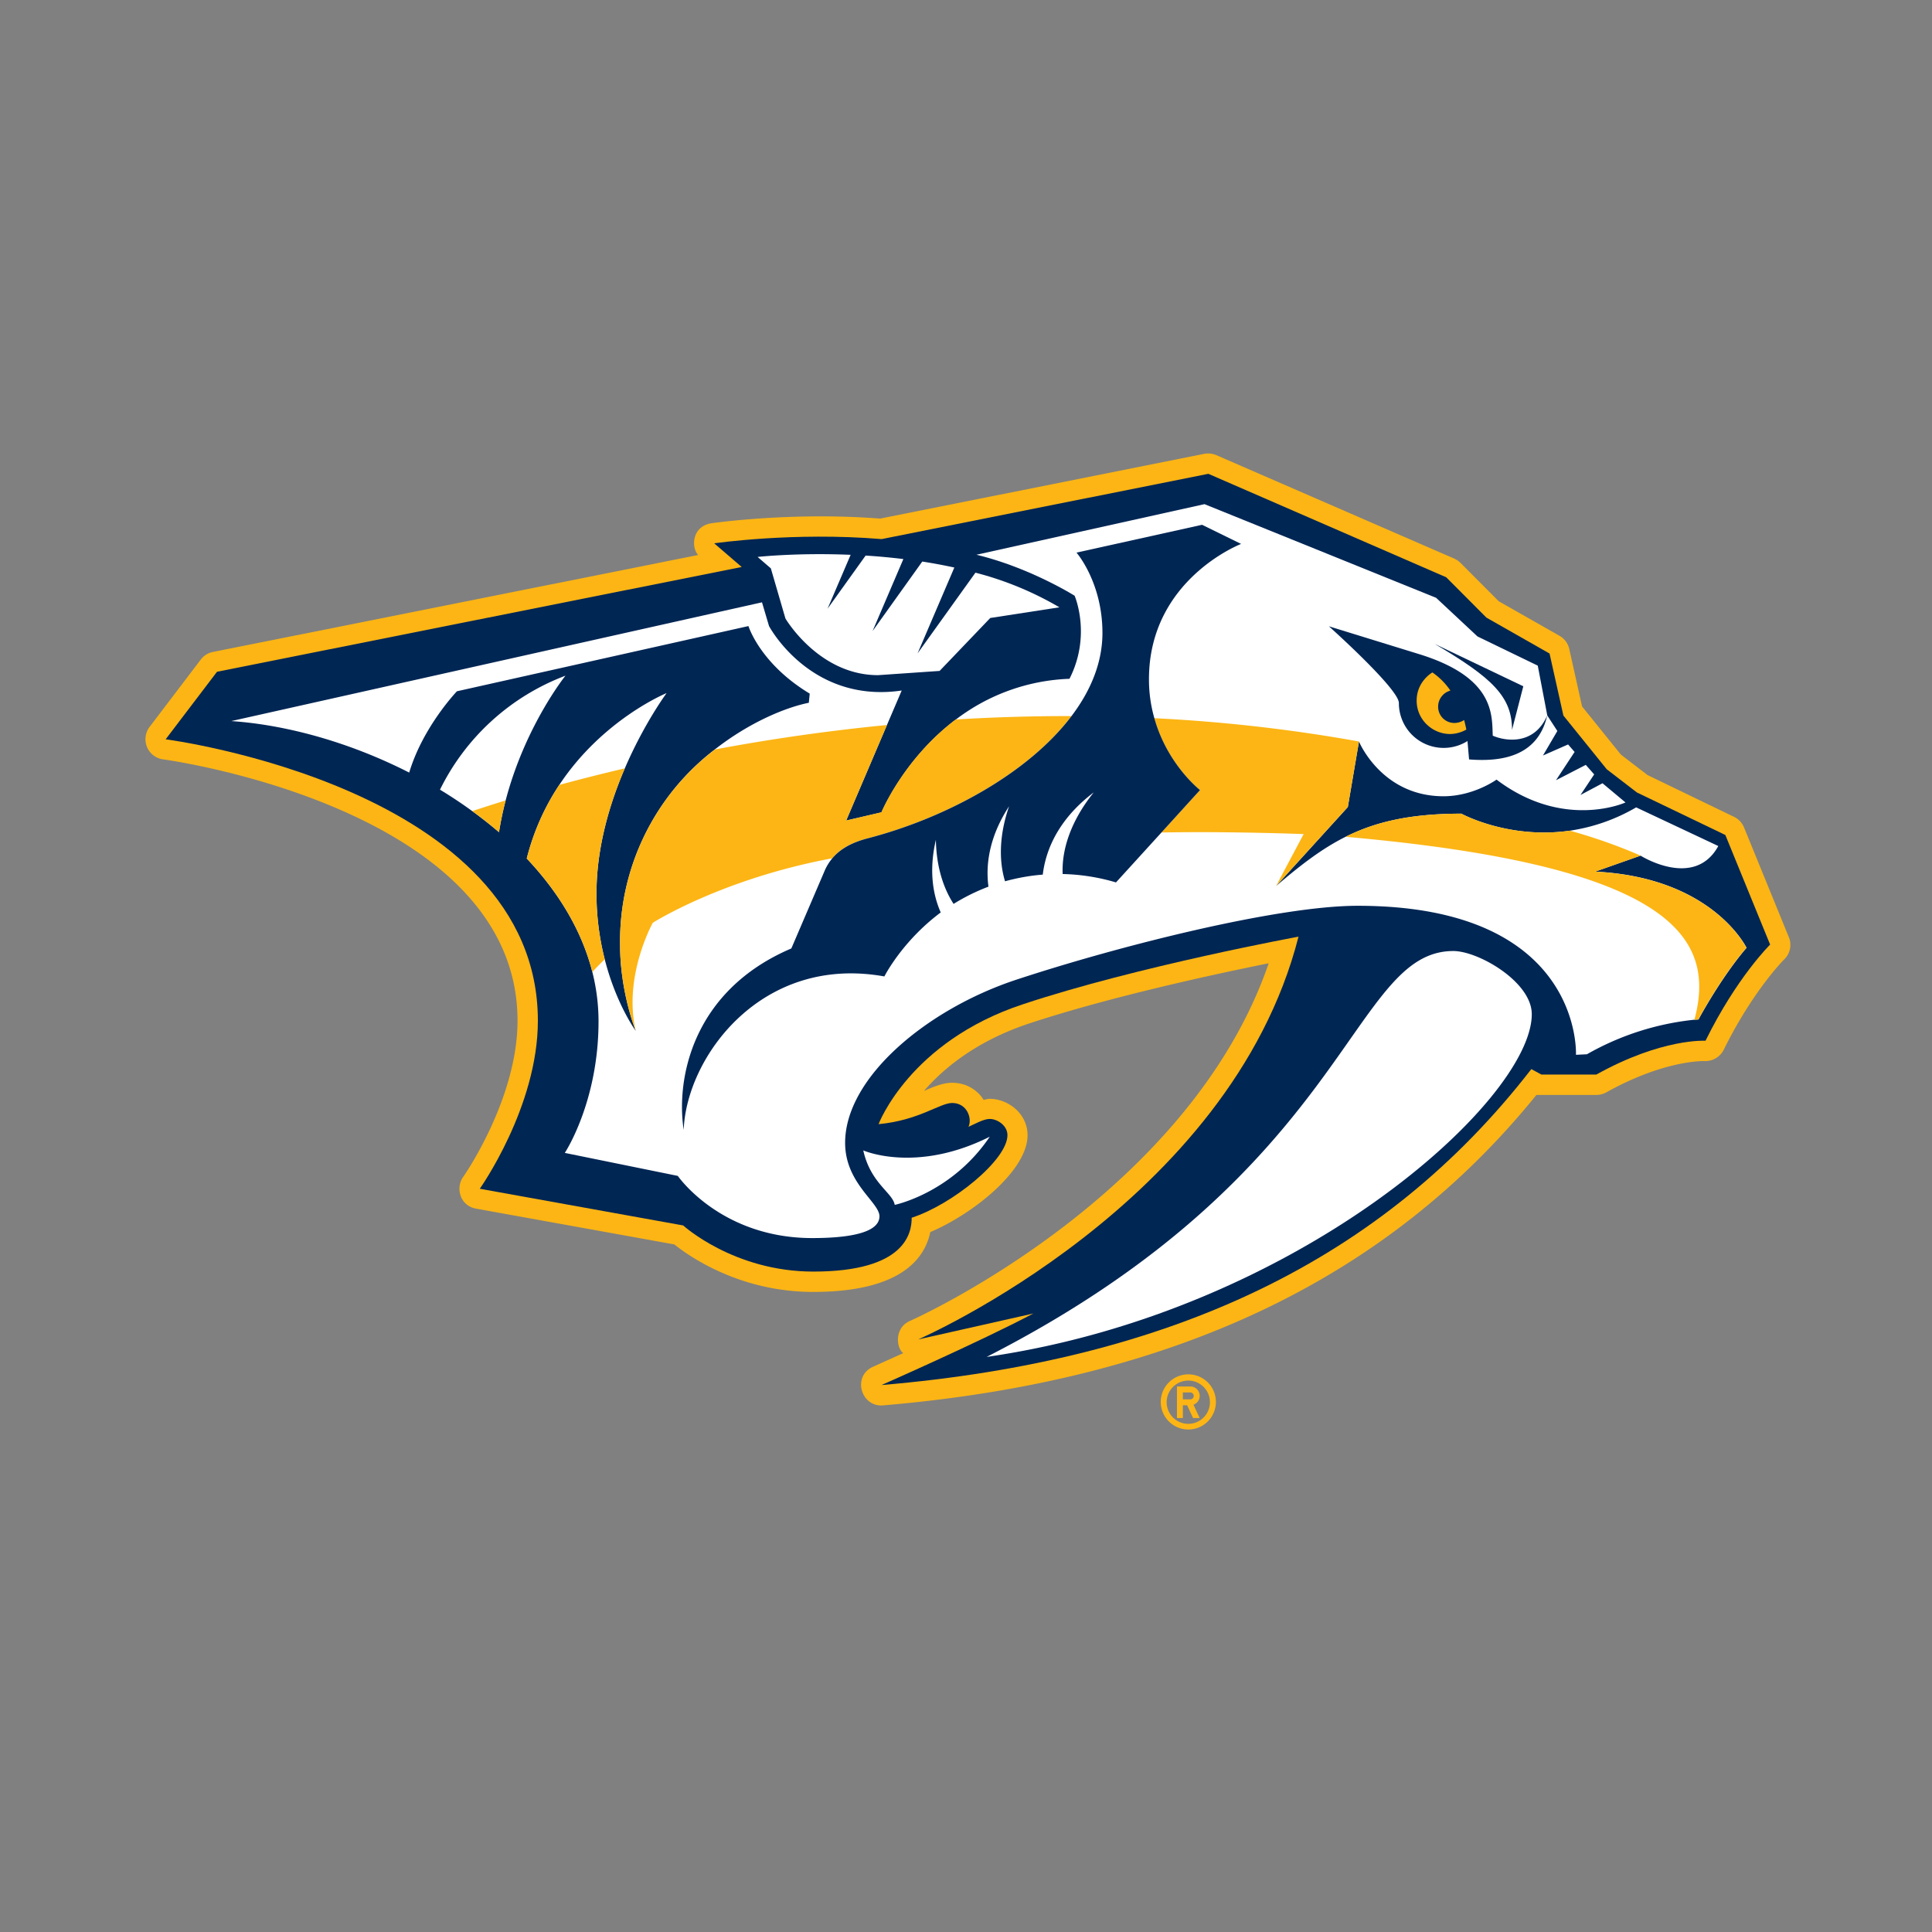 <svg width="512" height="512" viewBox="0 0 512 512" xmlns="http://www.w3.org/2000/svg"><rect x="0" y="0" width="512" height="512" fill="#808080" stroke="none"/><title>nashville-predators</title><g fill="none" fill-rule="evenodd"><g fill="#FCB514"><path d="M322.227 371.62a7.307 7.307 0 1 0-14.613-.02 7.307 7.307 0 0 0 14.613.02zm-13.05 0a5.733 5.733 0 1 1 11.467-.04 5.733 5.733 0 0 1-11.466.04z"/><path d="M317.918 375.79l-1.644-3.528a2.486 2.486 0 0 0-.842-4.83h-3.528v8.358h1.563v-3.388h1.123l1.584 3.388h1.744zm-2.486-4.951h-1.965v-1.824h1.965c.501 0 .922.4.922.902a.92.92 0 0 1-.922.922z"/></g><path d="M462.184 219.276a5.412 5.412 0 0 0-2.646-2.806l-22.912-11.065-7.076-5.432-10.283-12.75-3.388-15.214a5.372 5.372 0 0 0-2.586-3.508l-16.116-9.16-10.123-10.163a5.613 5.613 0 0 0-1.664-1.143l-63.062-27.422a5.593 5.593 0 0 0-3.188-.34l-85.894 17.158c-23.393-1.804-43.88 1.123-44.761 1.243-5.252.882-5.292 6.575-3.448 8.399L56.447 172.77a5.312 5.312 0 0 0-3.228 2.005l-13.59 17.88a5.392 5.392 0 0 0 3.567 8.58c.942.12 93.953 12.868 93.953 69.276 0 20.767-14.252 41.213-14.413 41.394-2.065 2.926-.822 7.637 3.428 8.399l52.539 9.481c3.989 3.187 17.359 12.589 36.803 12.589 23.032 0 29.547-8.72 31.03-15.856 11.426-4.851 25.778-16.377 25.778-25.658 0-5.793-5.211-9.662-10.062-9.662-.562 0-1.063.2-1.584.28 0 0-2.445-4.53-8.379-4.53-2.546 0-5.292 1.243-7.437 2.165 5.252-6.054 13.952-13.25 27.883-17.88 21.469-7.096 49.452-13.13 63.484-15.956-21.308 61.92-94.293 94.433-95.055 94.774-4.35 1.904-3.548 7.397-1.784 8.54l-7.958 3.587c-5.673 2.486-3.267 10.765 2.606 10.264 77.034-6.535 133.682-33.516 173.131-82.266h15.876a5.65 5.65 0 0 0 2.606-.662c15.515-8.68 25.939-8.319 26.06-8.319a5.452 5.452 0 0 0 5.09-2.966c7.698-15.636 15.977-23.935 16.057-23.995a5.332 5.332 0 0 0 1.223-5.853l-11.887-29.106z" fill="#FCB514"/><path d="M433.8 210.015l-7.998-6.154-11.486-14.232-3.669-16.437-16.738-9.522-10.644-10.684-63.042-27.422-86.576 17.3c-23.413-1.945-44.38 1.122-44.38 1.122l7.296 6.274L57.51 178.023l-13.611 17.9s98.643 12.73 98.643 74.589c0 22.832-15.395 44.52-15.395 44.52l53.902 9.723s13.41 12.227 34.478 12.227c24.495 0 26.079-10.283 26.079-14.272 10.764-3.488 25.377-15.335 25.377-21.87 0-2.625-2.746-4.31-4.69-4.31-1.624 0-3.829 1.284-5.633 2.086 1.042-2.286-.42-6.315-4.33-6.315-3.267 0-8.78 4.61-19.504 5.613 0 0 8.179-21.83 38.247-31.772 30.368-10.083 73.045-17.92 73.045-17.92-18.061 70.86-100.788 106.741-100.788 106.741l30.529-6.876c-14.152 7.477-40.251 18.963-40.251 18.963 76.914-6.534 132.92-33.014 172.21-83.729l2.665 1.443h14.573c17.36-9.682 28.926-8.96 28.926-8.96 8.258-16.798 17.118-25.478 17.118-25.478l-11.866-29.045-23.433-11.266z" fill="#002654"/><path d="M116.602 209.274a119.61 119.61 0 0 1 15.636 11.265 86.644 86.644 0 0 1 1.764-8.419c5.211-19.865 15.855-33.055 15.855-33.055a61.058 61.058 0 0 0-33.255 30.209z" fill="#FFF"/><path d="M328.902 144.146l-10.343-5.071-33.275 7.376s6.895 7.858 6.895 21.289c0 4.33-1.022 8.519-2.746 12.568l15.235 1.183c-.02-.521-.2-.902-.2-1.444 0-26.5 24.434-35.9 24.434-35.9zm-24.254 37.345l-15.215-1.163 15.215 1.163z"/><path d="M305.89 190.35a39.008 39.008 0 0 1-1.242-8.84c-.02-.52-.2-.901-.2-1.442 0-26.5 24.454-35.902 24.454-35.902l-10.343-5.091-33.275 7.376s6.895 7.858 6.895 21.289c0 4.33-1.022 8.519-2.746 12.568a44.34 44.34 0 0 1-5.472 9.461c-11.366 15.034-32.935 26.901-53.982 32.394-4.33 1.122-7.337 2.846-9.402 5.292a13.15 13.15 0 0 0-2.104 3.468l-8.76 20.426c-26.34 11.225-30.59 34.758-28.525 48.088.702-19.203 20.487-46.545 53.18-40.672 0 0 4.631-9.28 14.934-16.958-2.505-5.633-2.926-12.207-1.303-19.243.14 6.875 1.865 12.628 4.711 16.978a53.521 53.521 0 0 1 9.241-4.57c-.942-7.036.922-14.373 5.472-21.309-2.585 7.457-2.766 14.313-1.082 19.885a51.717 51.717 0 0 1 10.003-1.764c1.002-8.358 5.692-15.895 13.51-21.789-5.893 7.317-8.54 14.934-8.239 21.63 4.912.12 9.642.861 14.132 2.224l12.068-13.25 10.203-11.225a38.768 38.768 0 0 1-12.128-19.023z"/><path d="M422.735 230.983l12.027-4.23s14.252 9.02 20.606-2.546L433.6 213.964a48.91 48.91 0 0 1-17.58 6.174c-16.296 2.345-28.745-4.51-28.745-4.51-13.53 0-22.771 2.165-30.689 6.134-6.455 3.227-12.067 7.637-18.402 13.03l19.003-20.908 2.947-17.38s5.974 14.513 22.41 14.513c7.959 0 14.052-4.41 14.052-4.41 17.84 13.491 34.178 6.054 34.178 6.054l-6.094-5.091-5.833 3.107 3.628-5.453-2.225-2.525-7.898 4.069 4.931-7.497-1.724-1.985-6.655 2.927 3.809-6.495-2.666-4.109-2.526-13.21-15.976-7.737-10.965-10.243-61.379-24.817-60.436 13.41c14.232 3.429 26.019 10.865 26.019 10.865s4.53 10.424-1.363 22.01a52.72 52.72 0 0 0-30.149 10.825c-13.81 10.423-19.664 24.575-19.664 24.575l-9.361 2.165 10.804-25.317 3.909-9.14c-24.235 3.547-35.16-17.08-35.16-17.08l-1.864-6.294-140.638 31.471c15.175 1.043 31.892 5.874 47.147 13.651 3.628-12.147 12.648-21.548 12.648-21.548l77.255-17.28s3.047 9.943 16.237 17.901l-.24 2.425c-6.115 1.223-15.716 5.172-24.877 12.348a64.025 64.025 0 0 0-25.137 51.878c0 12.488 4.15 22.731 4.15 22.731s-5.172-7.036-8.219-18.963a70.119 70.119 0 0 1-2.185-17.46c0-12.247 3.528-23.913 7.517-33.174 5.152-11.967 11.065-19.925 11.065-19.925s-16.858 6.855-28.444 24.335c-3.608 5.432-6.695 11.907-8.62 19.504 8.36 8.86 14.573 19.003 17.38 30.068a53.346 53.346 0 0 1 1.643 13.09c0 21.388-8.94 34.858-8.94 34.858l29.948 6.094s11.325 16.477 35.64 16.477c7.698 0 17.8-.862 17.8-5.773 0-3.708-9.1-8.74-9.1-19.464 0-17.42 21.89-35.5 45.383-43.238 27.422-9.04 69.357-19.584 90.444-19.584 59.816 0 57.851 39.49 57.851 39.49l2.907-.14a72.524 72.524 0 0 1 28.544-9.162l1.023-.06s5.893-11.025 12.748-19.003c-.06 0-8.94-18.642-40.13-20.185z" fill="#FFF"/><path d="M228.776 304.87c1.944 8.72 7.778 11.185 8.339 14.432 0 0 15.114-3.107 25.177-18.06-19.585 9.822-33.516 3.628-33.516 3.628zm177.16-36.102c0-8.56-14.131-16.738-20.786-16.738-27.402 0-27.042 58.232-123.68 107.564 82.306-11.867 144.467-67.854 144.467-90.826zM208.15 163.911s8.82 15.014 24.536 15.014l16.317-1.123 13.43-14.031 18.322-2.827a86.796 86.796 0 0 0-22.25-9.18l-15.335 21.388 9.742-22.752a146.571 146.571 0 0 0-8.5-1.583l-13.17 18.421 8.159-19.083c-3.324-.405-6.66-.713-10.003-.922l-10.082 14.072 6.113-14.272c-14.252-.602-24.655.561-24.655.561l3.508 3.027 3.868 13.29z" fill="#FFF"/><path d="M165.593 203.62a529.553 529.553 0 0 0-17.38 4.39c-3.607 5.433-6.694 11.908-8.619 19.505 8.36 8.86 14.573 19.003 17.38 30.068a69.646 69.646 0 0 1 3.287-3.348 70.119 70.119 0 0 1-2.185-17.46c0-12.247 3.528-23.913 7.517-33.154zm-33.355 16.919a86.644 86.644 0 0 1 1.764-8.419 544.34 544.34 0 0 0-8.84 2.826 108.461 108.461 0 0 1 7.076 5.593zm302.524 6.214s-8.219-3.748-18.743-6.615c-16.296 2.345-28.745-4.51-28.745-4.51-13.53 0-22.771 2.165-30.689 6.134 87.277 7.677 98.222 27.041 92.45 48.49l1.021-.06s5.894-11.026 12.75-19.004c0 0-8.88-18.642-40.071-20.185l12.027-4.25zm-201.175-11.506l-9.341 2.205 10.804-25.317a523.281 523.281 0 0 0-45.563 6.474 63.905 63.905 0 0 0-25.157 51.858c0 12.488 4.15 22.731 4.15 22.731-3.388-14.473 4.51-28.645 4.51-28.645s18.201-11.626 47.567-17.098c2.065-2.466 5.052-4.17 9.402-5.292 21.067-5.473 42.616-17.36 53.982-32.394a491.25 491.25 0 0 0-30.67.902c-13.83 10.424-19.684 24.576-19.684 24.576zm126.566-18.742a423.377 423.377 0 0 0-54.263-6.174c3.468 12.328 12.108 19.063 12.108 19.063l-10.203 11.225c18.441-.34 37.685.421 37.685.421l-7.297 13.731 19.003-20.907 2.967-17.36z" fill="#FCB514"/><g fill="#002654"><path d="M328.902 144.146l-10.343-5.071-33.275 7.376s6.875 7.858 6.875 21.289c0 7.777-3.047 15.234-8.198 22.03-11.366 15.033-32.935 26.92-53.982 32.393-4.33 1.122-7.337 2.846-9.402 5.292a13.15 13.15 0 0 0-2.104 3.468l-8.76 20.426c-26.34 11.225-30.59 34.758-28.525 48.088.702-19.203 20.487-46.545 53.18-40.672 0 0 4.631-9.26 14.934-16.958-2.485-5.633-2.926-12.207-1.283-19.243.12 6.875 1.865 12.628 4.691 16.978a53.521 53.521 0 0 1 9.241-4.57c-.942-7.036.922-14.373 5.472-21.309-2.585 7.457-2.766 14.313-1.082 19.885 3.227-.882 6.575-1.503 10.003-1.764 1.002-8.358 5.692-15.895 13.51-21.789-5.893 7.317-8.54 14.934-8.239 21.63a53.79 53.79 0 0 1 14.132 2.224l12.068-13.25 10.203-11.225s-8.66-6.735-12.108-19.063a37.284 37.284 0 0 1-1.423-10.284c-.02-26.48 24.415-35.88 24.415-35.88m66.691 50.814c-.24-5.412.642-15.375-19.444-21.589l-23.974-7.396s18.542 16.577 18.542 20.326a11.867 11.867 0 0 0 18.181 10.082l.421 4.871c8.42.662 18.201-.661 20.707-11.646-3.428 7.938-11.045 6.836-14.433 5.352"/><path d="M400.705 193.418l2.987-11.546-23.453-11.206c15.314 9 20.466 14.012 20.466 22.752"/></g><path d="M384.248 194.52c2.485 0 4.35-1.182 4.35-1.182a59.655 59.655 0 0 0-.582-2.526 4.871 4.871 0 0 1-2.506.782 4.29 4.29 0 0 1-4.39-4.37 4.41 4.41 0 0 1 3.248-4.21 18.181 18.181 0 0 0-4.77-4.81s-4.17 2.325-4.17 7.476c0 5.152 4.31 8.84 8.82 8.84" fill="#FCB514"/></g></svg>